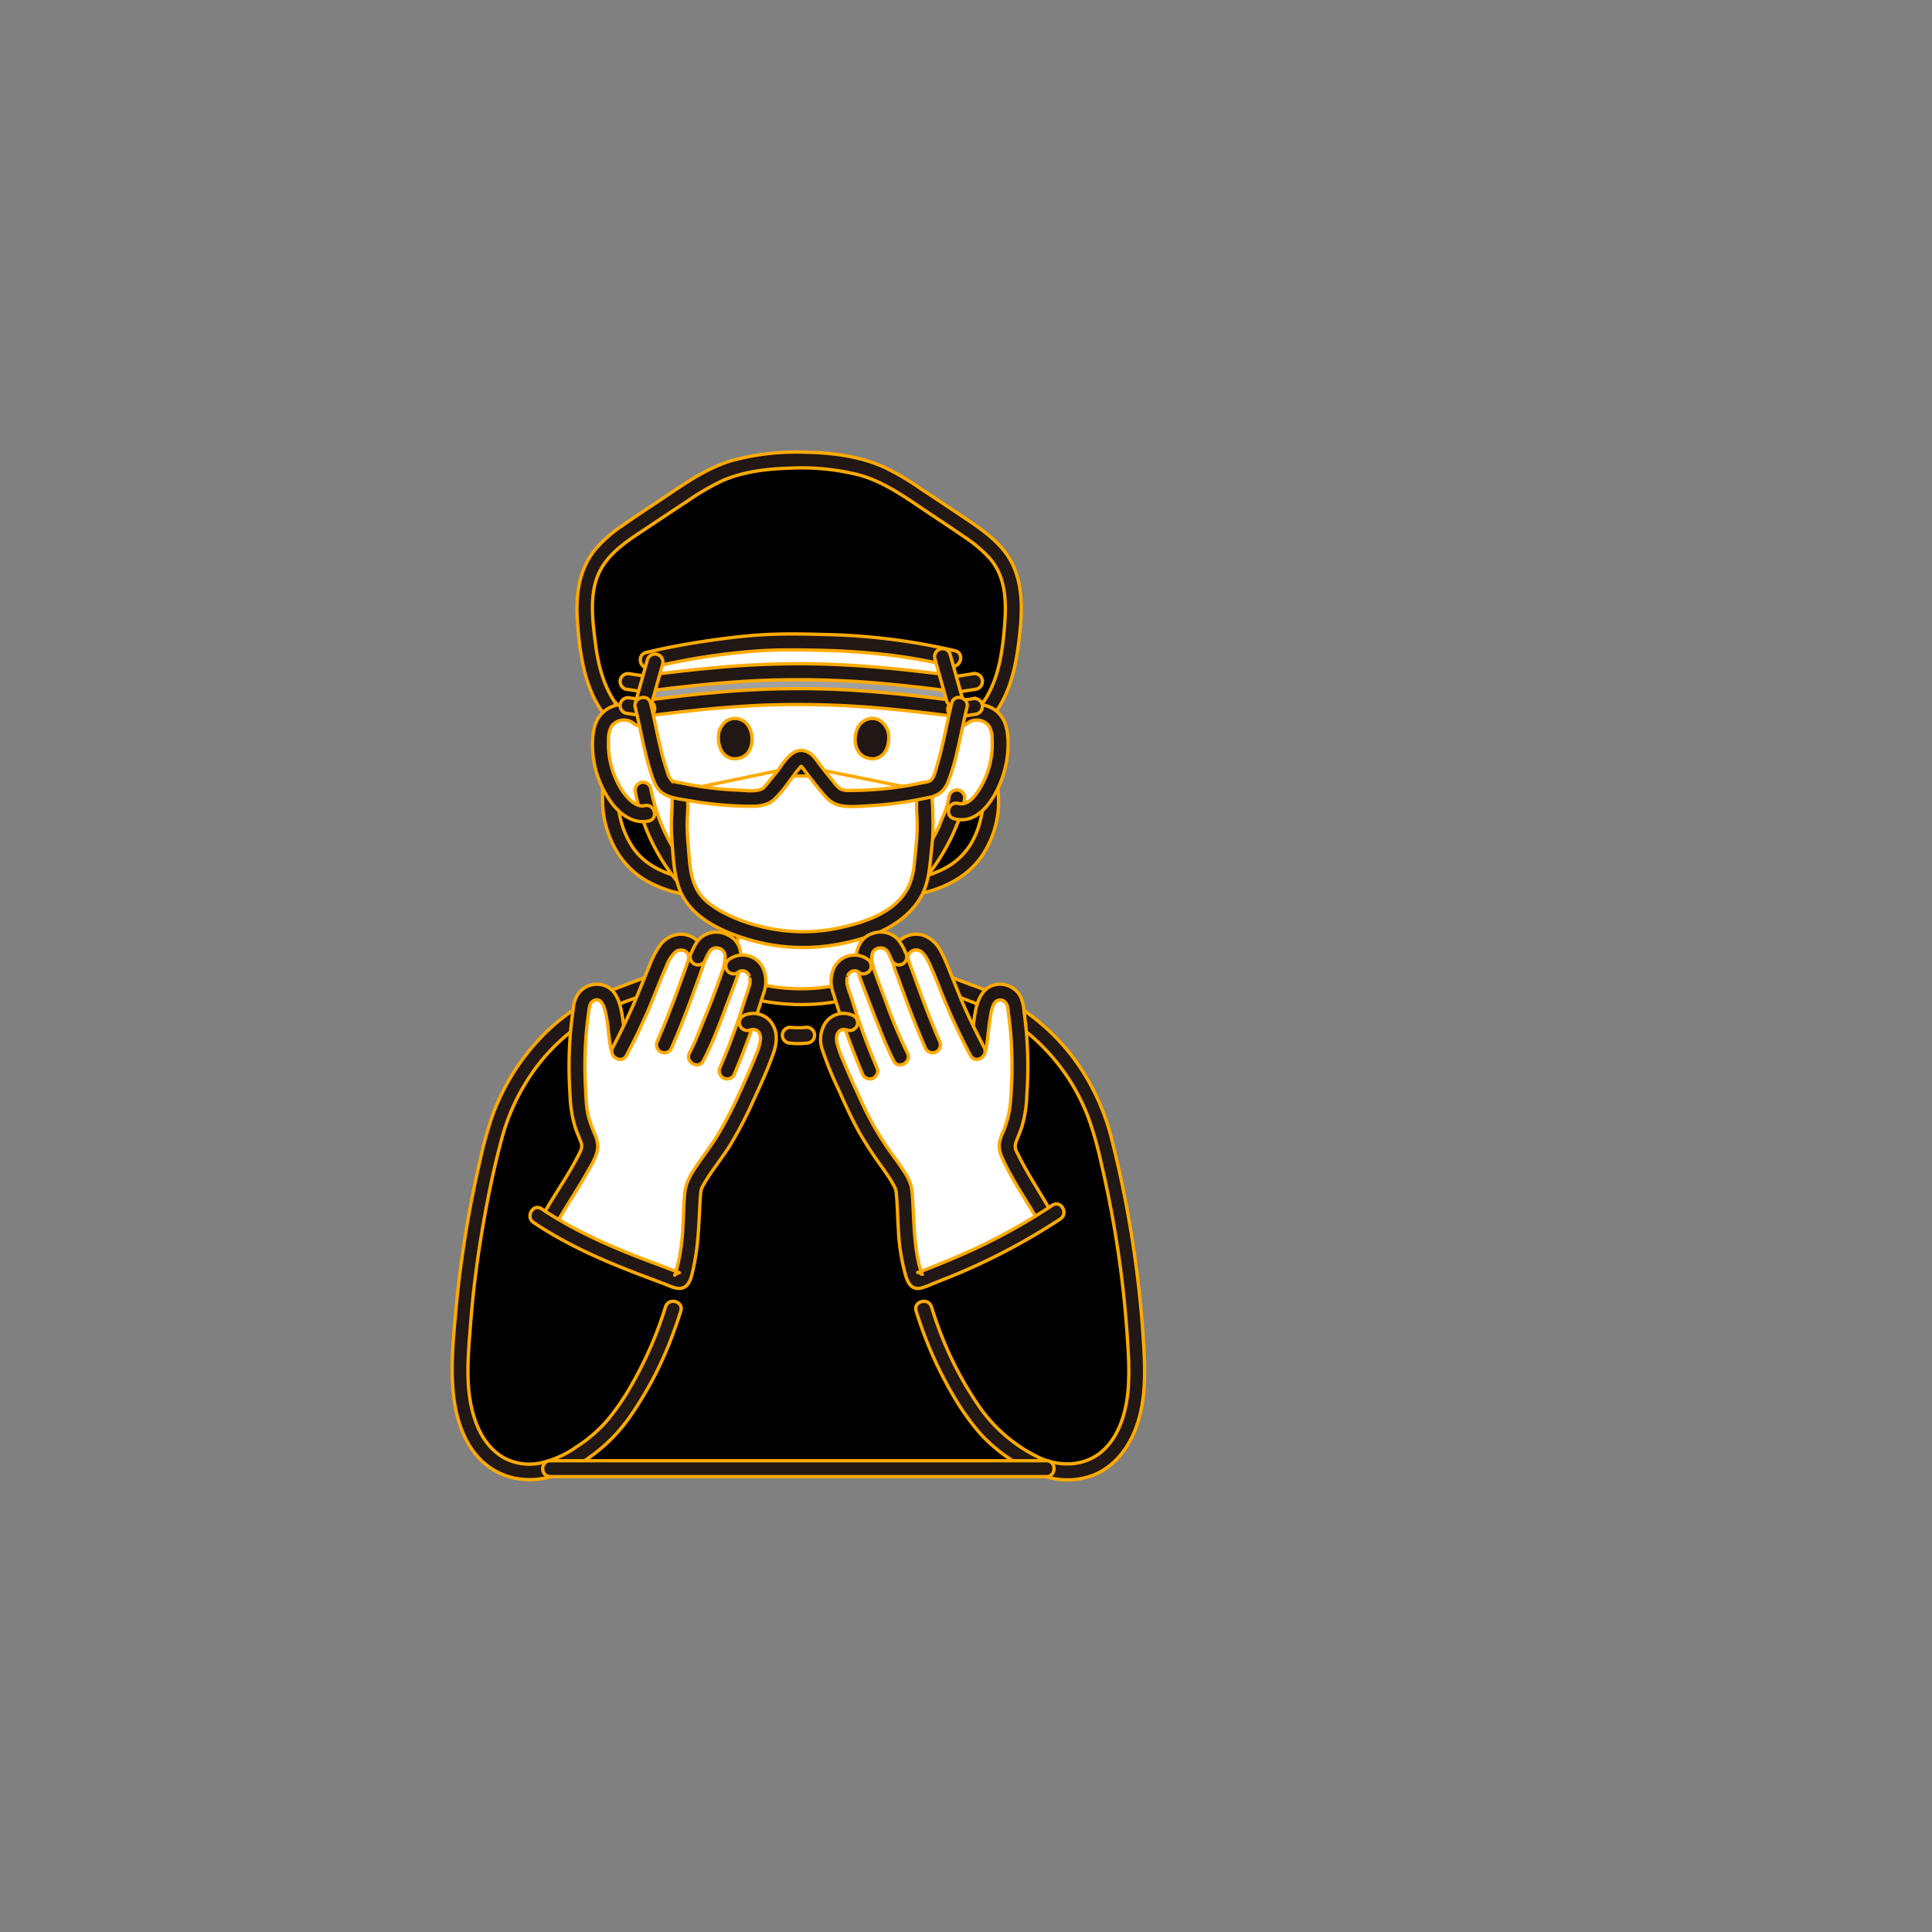 <!DOCTYPE svg PUBLIC "-//W3C//DTD SVG 1.1//EN" "http://www.w3.org/Graphics/SVG/1.1/DTD/svg11.dtd">
<!-- Uploaded to: SVG Repo, www.svgrepo.com, Transformed by: SVG Repo Mixer Tools -->
<svg width="64px" height="64px" viewBox="-136.85 -136.85 584.72 584.72" xmlns="http://www.w3.org/2000/svg" fill="#FFAA00" stroke="#FFAA00">
<rect x="-136.85" y="-136.85" width="584.72" height="584.72" fill="#808080" stroke="none"/>
<g id="SVGRepo_bgCarrier" stroke-width="0"/>
<g id="SVGRepo_tracerCarrier" stroke-linecap="round" stroke-linejoin="round"/>
<g id="SVGRepo_iconCarrier">
<defs>
<style>.a{fill:#;}.b{fill:#211715;}.c{fill:#ffffff;}.d{fill:#a0a0a0;}</style>
</defs>
<path class="a" d="M36.349,172.094A50.7,50.7,0,0,1,46.532,166.1c8.474-3.46,20.14-7.421,27.839-10.941,6.825,5.355,18.224,9.588,30.213,9.588,13.126,0,23.968-3.182,31.015-9.42,7.69,3.471,19.134,7.365,27.481,10.773,6.5,2.93,10.329,5.88,15.249,10.162a61.16,61.16,0,0,1,11.593,14.21,68.157,68.157,0,0,1,7.36,18.072,327.332,327.332,0,0,1,9.878,67.649c.422,11.5-2.1,24.7-12.132,30.311-4.582,2.562-10.132,2.664-15.212,1.138-25.535,0-127.623.013-150.1.02-5.058,1.5-10.575,1.391-15.134-1.158C4.549,300.89,2.03,287.689,2.451,276.194a327.266,327.266,0,0,1,9.879-67.649,68.09,68.09,0,0,1,7.36-18.072,61.16,61.16,0,0,1,11.593-14.21C33.054,174.721,34.685,173.352,36.349,172.094Z"/>
<path class="a" d="M48.869,82.826c-.087,13.408-1.657,20.936-.645,26.64,2.63,14.831,12.169,20,22.688,22.017h69.124c10.52-2.014,20.059-7.186,22.689-22.017,1.011-5.7-1.421-15.106-1.508-28.513Z"/>
<path class="b" d="M46.469,82.826c-.041,5.2-.35,10.382-.693,15.569a54.565,54.565,0,0,0-.1,10.1c1.028,8.519,5.27,16.5,12.731,21.007A36.281,36.281,0,0,0,70.274,133.8a2.464,2.464,0,0,0,2.953-1.676,2.422,2.422,0,0,0-1.677-2.952c-6.62-1.287-13.028-3.871-16.923-9.61a26.849,26.849,0,0,1-4.191-11.372c.067.484-.026-.308-.04-.468-.031-.346-.054-.692-.071-1.039-.038-.782-.046-1.564-.036-2.347.022-1.715.125-3.429.235-5.14.351-5.454.7-10.9.745-16.367.024-3.089-4.776-3.092-4.8,0Z"/>
<path class="b" d="M158.817,80.953c.045,5.2.463,10.378,1,15.55a71.593,71.593,0,0,1,.724,10.951,7.951,7.951,0,0,1-.2,1.776c-.214,1.148-.483,2.287-.81,3.408a24.808,24.808,0,0,1-2.367,5.589,20.2,20.2,0,0,1-7.044,7.133,32.176,32.176,0,0,1-10.718,3.809,2.423,2.423,0,0,0-1.676,2.952,2.45,2.45,0,0,0,2.952,1.676c7.695-1.5,14.9-4.9,19.529-11.434a30.006,30.006,0,0,0,4.872-12.469c.582-3.628.167-7.312-.2-10.94-.612-5.992-1.2-11.971-1.254-18-.027-3.087-4.827-3.095-4.8,0Z"/>
<path class="a" d="M50.95,25.583a27.64,27.64,0,0,0-8.172,8.9c-3.085,5.848-2.872,12.892-2.247,19.511.853,9.039,2.523,18.494,8.5,25.312a7.028,7.028,0,0,1,1.854-.548,7.19,7.19,0,0,1,5.77,1.7q2.523-9.034,5.04-18.072c10.264-2.337,25.211-4.571,35.41-4.871,4.816-.142,9.642-.048,14.461.046a196.321,196.321,0,0,1,36.786,4.121q2.67,9.581,5.348,19.158a7.1,7.1,0,0,1,6.15-2.079,6.715,6.715,0,0,1,1.3.327c5.821-6.8,7.464-16.149,8.308-25.091.625-6.619.837-13.663-2.247-19.511-2.761-5.234-7.765-8.751-12.607-12.025q-7.809-5.283-15.7-10.434a68.293,68.293,0,0,0-9.315-5.388C121.913,3.205,112.75,2.4,104.992,2.4c-7.268,0-16.921.8-24.59,4.232a68.293,68.293,0,0,0-9.315,5.388q-7.892,5.151-15.7,10.434C53.9,23.462,52.4,24.49,50.95,25.583Z"/>
<path class="c" d="M76.257,59.651a180.118,180.118,0,0,1,20.848-2.14c4.816-.142,9.642-.048,14.461.046a196.179,196.179,0,0,1,36.783,4.122L153.7,80.835a7.1,7.1,0,0,1,6.15-2.078A6.793,6.793,0,0,1,164.734,82a9.61,9.61,0,0,1,1,3.863,28.776,28.776,0,0,1-2.934,15.256,18.313,18.313,0,0,1-4.73,6.207,5.558,5.558,0,0,1-6.257,1.032c-.77,2.3-1.773,4.373-2.1,5.378-1.681,4.563-11.3,21.065-23.265,26.414.172,1.822.423,3.635.74,5.445.57,3.253.391,6.161,4.914,7.794.1.037,1.673.776,3.712,1.74-7.039,6.366-17.969,9.615-31.231,9.615-11.738,0-22.912-4.058-29.783-9.251,2.5-1.155,4.456-2.065,4.565-2.1,4.523-1.633,4.344-4.541,4.914-7.794.31-1.766.556-3.4.723-5.1a47,47,0,0,1-15.146-12.385A56.511,56.511,0,0,1,59.5,109.135l-.61.165c-2.627.708-4.633-.693-6.233-1.97a18.288,18.288,0,0,1-4.73-6.207A28.786,28.786,0,0,1,45,85.867,9.611,9.611,0,0,1,46,82a6.793,6.793,0,0,1,4.884-3.247,7.19,7.19,0,0,1,5.77,1.7q2.523-9.034,5.047-18.07C65.968,61.411,71.046,60.456,76.257,59.651Z"/>
<path class="b" d="M82.768,138.54A61.419,61.419,0,0,1,82,144.748a36.13,36.13,0,0,1-.672,3.76c-.043.151-.311.848-.144.487a5.406,5.406,0,0,1-.388.693c-.209.323.208-.226-.052.075-.08.092-.164.182-.251.268a2.32,2.32,0,0,1-.695.525,22.5,22.5,0,0,1-2.068.954c-3.584,1.63-7.144,3.314-10.722,4.959-.924.425-1.848.85-2.775,1.268-.33.149-.661.3-.992.444-.611.274.551-.2.008-.006a2.464,2.464,0,0,0-1.677,2.953,2.423,2.423,0,0,0,2.953,1.676c1.423-.509,2.8-1.223,4.172-1.853q3.3-1.513,6.591-3.045l4.865-2.252a1.907,1.907,0,0,0,.39-.176c-.016.013-.906.362-.373.165.263-.1.52-.208.777-.318a9.9,9.9,0,0,0,1.4-.7,8.144,8.144,0,0,0,3.313-3.986,19.741,19.741,0,0,0,.888-4.152c.436-2.639.834-5.275,1.016-7.946a2.4,2.4,0,1,0-4.8,0Z"/>
<path class="b" d="M123.847,137.341a83.569,83.569,0,0,0,1.444,11.493,8.806,8.806,0,0,0,5.827,6.742c.912.362-.612-.306.034.006.239.115.481.224.721.336q1.134.532,2.267,1.068,3.069,1.451,6.136,2.9c1.4.66,2.78,1.369,4.2,1.975A2.48,2.48,0,0,0,147.76,161a2.417,2.417,0,0,0-.861-3.284c-3.013-1.284-5.944-2.8-8.905-4.2-1.437-.68-2.868-1.375-4.315-2.033a16.852,16.852,0,0,1-2.177-1.031,2.88,2.88,0,0,1-1.339-1.86,36.208,36.208,0,0,1-.77-4.283,62.229,62.229,0,0,1-.746-6.971,2.451,2.451,0,0,0-2.4-2.4,2.423,2.423,0,0,0-2.4,2.4Z"/>
<path class="d" d="M148.172,77.087c-12.721-1.593-28.148-3.182-42.942-3.149-16.006.036-29.759,1.358-47.79,3.7l2.177-7.793c16.975-2.173,30.257-3.391,45.613-3.425C121,66.39,137.486,68.2,150.643,69.889q1.089,3.9,2.181,7.794Q150.568,77.388,148.172,77.087Z"/>
<path class="b" d="M59.937,65.265A195.932,195.932,0,0,1,91.865,60.2c6.225-.473,12.468-.38,18.7-.261,6.413.123,12.814.492,19.191,1.18a166.3,166.3,0,0,1,21.158,3.613c3,.723,4.282-3.9,1.276-4.629a188.953,188.953,0,0,0-38.849-4.9c-6.544-.185-13.128-.335-19.666.073-5.7.355-11.38,1.06-17.026,1.907-6.038.906-12.062,2-17.992,3.458-3,.739-1.728,5.369,1.276,4.628Z"/>
<path class="b" d="M50.186,76.985c-4.265-5.559-6-12.463-6.855-19.309-.861-6.872-1.906-14.953,1.235-21.419,3.13-6.441,9.8-10.244,15.528-14.084q5.355-3.594,10.751-7.128A77.642,77.642,0,0,1,81.613,8.707c6.346-2.82,13.58-3.651,20.456-3.86a71.19,71.19,0,0,1,21.2,2.08c7.877,2.19,14.527,7.208,21.253,11.667,3.463,2.3,6.93,4.592,10.352,6.949a41.22,41.22,0,0,1,7.791,6.557c4.919,5.608,5.1,13.132,4.535,20.2-.546,6.849-1.446,14.077-4.61,20.274a28.617,28.617,0,0,1-2.794,4.416,2.413,2.413,0,0,0,.861,3.284,2.459,2.459,0,0,0,3.283-.861c4.745-6.184,6.52-13.943,7.485-21.527.981-7.7,1.677-15.985-1.514-23.284-3.173-7.257-10.259-11.632-16.571-15.877q-5.661-3.807-11.366-7.548A79.96,79.96,0,0,0,130.6,4.477C123.252,1.243,115.165.19,107.2.025A75.12,75.12,0,0,0,84.809,2.493c-8.276,2.4-15.3,7.66-22.392,12.367C58.772,17.28,55.1,19.675,51.531,22.2a39.737,39.737,0,0,0-8.372,7.417c-5.185,6.526-5.818,14.642-5.177,22.675.608,7.613,1.665,15.416,5.084,22.338a28.857,28.857,0,0,0,2.976,4.775,2.478,2.478,0,0,0,3.283.861,2.416,2.416,0,0,0,.861-3.284Z"/>
<path class="b" d="M69.472,153.9a35.452,35.452,0,0,0,11.245,7.9,56.068,56.068,0,0,0,16.117,4.774c10.516,1.455,21.955.376,31.713-3.959a31.958,31.958,0,0,0,11.748-8.714,2.468,2.468,0,0,0,0-3.394,2.418,2.418,0,0,0-3.394,0c-5.418,6.589-13.58,9.726-21.8,11.069A55.637,55.637,0,0,1,84.561,158.3a33.083,33.083,0,0,1-11.7-7.788c-2.083-2.29-5.47,1.112-3.394,3.394Z"/>
<path class="b" d="M150.31,104.632a24.227,24.227,0,0,1-1.848,5.847c-.281.683-.581,1.359-.849,2.047-.088.226-.17.455-.253.683-.028.076-.062.15-.089.227-.153.44.183-.411.06-.138a51.581,51.581,0,0,1-3.183,5.918,59.111,59.111,0,0,1-12.734,15.036,23.538,23.538,0,0,1-9.447,4.885c-3.009.694-1.735,5.323,1.276,4.628,7.256-1.675,13.292-6.984,18.024-12.495a64.626,64.626,0,0,0,10.059-15.21c1.637-3.639,3.258-7.457,3.784-11.428a2.411,2.411,0,0,0-2.4-2.4,2.462,2.462,0,0,0-2.4,2.4Z"/>
<path class="b" d="M55.453,102.937c2.9,15.252,12.114,30.1,25.592,38.148A33.818,33.818,0,0,0,93.31,145.6a2.478,2.478,0,0,0,2.952-1.677,2.418,2.418,0,0,0-1.676-2.952c-7.26-1.08-13.583-4.955-18.8-9.995A53.826,53.826,0,0,1,62.909,111.6a58.091,58.091,0,0,1-2.827-9.941,2.423,2.423,0,0,0-2.952-1.676,2.451,2.451,0,0,0-1.677,2.952Z"/>
<path class="b" d="M155.791,82.138a4.724,4.724,0,0,1,6.663.71,7.487,7.487,0,0,1,.948,3.913,26.033,26.033,0,0,1-3.762,15.122c-1.336,2.16-3.587,5.206-6.457,4.426-2.985-.81-4.259,3.819-1.276,4.629,7.709,2.093,12.741-6.87,14.765-12.937a30.546,30.546,0,0,0,1.516-11.464c-.225-3.616-1.291-6.993-4.571-8.938a9.692,9.692,0,0,0-11.22,1.145,2.42,2.42,0,0,0,0,3.394,2.45,2.45,0,0,0,3.394,0Z"/>
<path class="b" d="M58.338,78.744a9.685,9.685,0,0,0-10.131-1.678c-3.558,1.522-5.17,4.7-5.572,8.4a29.6,29.6,0,0,0,6.252,21.5c2.627,3.14,6.429,5.605,10.644,4.642,3.01-.688,1.736-5.317-1.276-4.629-2.769.633-5.486-2.549-6.829-4.582a26.007,26.007,0,0,1-3.784-9.815,25.449,25.449,0,0,1-.33-5.381,8.25,8.25,0,0,1,.937-4.287,4.692,4.692,0,0,1,6.7-.783,2.464,2.464,0,0,0,3.394,0,2.421,2.421,0,0,0,0-3.394Z"/>
<path class="b" d="M80.852,84.256c-.753,2.447-.262,8.075,4.373,8.555,6.127-.037,6.453-6.842,4.39-10.042C87.927,80.15,82.962,79.06,80.852,84.256Z"/>
<path class="b" d="M131.852,84.257c.753,2.446.263,8.075-4.373,8.554-6.126-.037-6.453-6.842-4.39-10.042C124.777,80.15,129.742,79.06,131.852,84.257Z"/>
<path class="b" d="M136.575,158.354c7.8,3.313,15.822,6.08,23.705,9.194a55.232,55.232,0,0,1,19.2,13.134,61.033,61.033,0,0,1,13.228,21.184,111.315,111.315,0,0,1,3.715,13.272q1.629,6.94,2.956,13.946,2.657,14,4.082,28.2.7,7.087,1.086,14.2a88.579,88.579,0,0,1,.077,11.737c-.513,6.455-2.27,13.462-6.92,18.229-5.413,5.549-13.579,5.945-20.358,2.692a46.569,46.569,0,0,1-18.294-15.968,105.7,105.7,0,0,1-11.925-23.392c-.74-2.024-1.427-4.067-2.078-6.122-.928-2.935-5.564-1.681-4.628,1.276a120.567,120.567,0,0,0,11.059,25.29,74.6,74.6,0,0,0,8.286,11.741,48.917,48.917,0,0,0,9.853,8.252,34.218,34.218,0,0,0,11.877,5.313,22.091,22.091,0,0,0,13.012-1.12c7.06-3.024,11.388-9.871,13.379-17.04,2.236-8.056,1.777-16.422,1.235-24.666-.66-10.05-1.815-20.068-3.393-30.015q-2.346-14.788-6.017-29.329a69.338,69.338,0,0,0-11.279-24.458,64.615,64.615,0,0,0-18.946-17.218,80.581,80.581,0,0,0-12.154-5.4c-4.242-1.613-8.5-3.178-12.733-4.822-1.876-.729-3.75-1.468-5.6-2.255a2.481,2.481,0,0,0-3.283.861,2.417,2.417,0,0,0,.861,3.284Z"/>
<path class="c" d="M109.156,95.7c-1.41-.06-2.74-.09-3.98-.09-.96,0-2,.02-3.1.07l-32.92,6.83c-.4,2.13-.12,4.73-.28,6.44a64.272,64.272,0,0,0,.35,11.99c.55,5.28.82,10.89,4.43,15.01,6.68,7.6,22.16,11.65,32.33,11.65a61.372,61.372,0,0,0,19.9-3.61c5.55-1.99,10.73-5.32,13.63-10.12,2.74-4.52,2.63-9.05,3.22-14.2a53.685,53.685,0,0,0,.21-10.92c-.18-1.75.09-4.27-.38-6.34Z"/>
<path class="b" d="M66.842,101.875c-.416,2.5-.215,5-.4,7.509a54.149,54.149,0,0,0,.067,7.964c.338,4.681.546,9.733,2.038,14.212,2.864,8.6,11.767,12.979,19.849,15.549a57.81,57.81,0,0,0,26.8,2.092c9.589-1.53,20.358-4.988,25.995-13.486,3.2-4.816,3.349-10.49,3.948-16.042a57.538,57.538,0,0,0,.338-9.223,60.042,60.042,0,0,0-.594-8.675,2.4,2.4,0,1,0-4.628,1.276c.429,2.117.2,4.385.367,6.539a50.609,50.609,0,0,1-.044,7.51c-.174,2.381-.44,4.763-.685,7.137a23.416,23.416,0,0,1-1.387,6.355c-3.325,8.266-13.091,11.579-21.049,13.312a52.422,52.422,0,0,1-24.469-.473,48.356,48.356,0,0,1-10.934-4.113c-3.04-1.636-6.162-3.735-7.9-6.808-2.244-3.973-2.32-9.062-2.713-13.5a63.194,63.194,0,0,1-.283-8.311c.052-1.193.174-2.374.174-3.57a24.355,24.355,0,0,1,.139-3.979,2.473,2.473,0,0,0-1.676-2.953,2.42,2.42,0,0,0-2.952,1.677Z"/>
<path class="b" d="M102.076,98.083c2.359-.105,4.72-.079,7.08.02a2.419,2.419,0,0,0,2.4-2.4,2.45,2.45,0,0,0-2.4-2.4c-2.36-.1-4.721-.125-7.08-.02a2.4,2.4,0,0,0,0,4.8Z"/>
<path class="b" d="M58.039,79.964c12.253-1.584,24.543-2.945,36.9-3.419A284.9,284.9,0,0,1,133.043,77.8c6.652.637,13.287,1.438,19.912,2.3a2.411,2.411,0,0,0,2.4-2.4,2.461,2.461,0,0,0-2.4-2.4c-12.373-1.618-24.791-3-37.264-3.539a275.273,275.273,0,0,0-36.311,1c-7.131.639-14.241,1.491-21.341,2.408a2.48,2.48,0,0,0-2.4,2.4,2.413,2.413,0,0,0,2.4,2.4Z"/>
<path class="b" d="M58.039,72.451c12.253-1.584,24.543-2.945,36.9-3.419a284.569,284.569,0,0,1,38.108,1.251c6.652.637,13.287,1.438,19.912,2.3a2.412,2.412,0,0,0,2.4-2.4,2.461,2.461,0,0,0-2.4-2.4c-12.373-1.618-24.791-3.005-37.264-3.539a275.1,275.1,0,0,0-36.311.995c-7.131.639-14.241,1.49-21.341,2.408a2.478,2.478,0,0,0-2.4,2.4,2.413,2.413,0,0,0,2.4,2.4Z"/>
<path class="b" d="M52.594,79.008l5.67.856a2.627,2.627,0,0,0,1.849-.241,2.4,2.4,0,0,0,.861-3.284,2.316,2.316,0,0,0-1.434-1.1l-5.67-.857a2.627,2.627,0,0,0-1.849.242,2.4,2.4,0,0,0-.861,3.284,2.316,2.316,0,0,0,1.434,1.1Z"/>
<path class="b" d="M52.594,71.73l5.67.857a2.627,2.627,0,0,0,1.849-.242,2.4,2.4,0,0,0,.861-3.283,2.313,2.313,0,0,0-1.434-1.1L53.87,67.1a2.627,2.627,0,0,0-1.849.242,2.4,2.4,0,0,0-.861,3.284,2.315,2.315,0,0,0,1.434,1.1Z"/>
<path class="b" d="M157.437,74.631l-5.662.907a2.4,2.4,0,0,0-1.434,1.1,2.4,2.4,0,0,0,.861,3.283l.573.242a2.4,2.4,0,0,0,1.276,0l5.662-.907a2.4,2.4,0,0,0,1.434-1.1,2.451,2.451,0,0,0,.242-1.85,2.426,2.426,0,0,0-1.1-1.434l-.573-.242a2.423,2.423,0,0,0-1.276,0Z"/>
<path class="b" d="M157.437,67.075l-5.662.907a2.4,2.4,0,0,0-1.434,1.1,2.4,2.4,0,0,0,.861,3.283l.573.242a2.423,2.423,0,0,0,1.276,0l5.662-.907a2.4,2.4,0,0,0,1.434-1.1,2.4,2.4,0,0,0-.861-3.283l-.573-.242a2.4,2.4,0,0,0-1.276,0Z"/>
<path class="b" d="M102.334,178.863a22.61,22.61,0,0,0,4.941-.007,2.672,2.672,0,0,0,1.7-.7,2.4,2.4,0,0,0,0-3.394,2.315,2.315,0,0,0-1.7-.7,22.61,22.61,0,0,1-4.941.007,2.394,2.394,0,0,0-1.7.7,2.4,2.4,0,0,0,0,3.394l.485.375a2.4,2.4,0,0,0,1.212.328Z"/>
<path class="c" d="M123.93,155.135a6.784,6.784,0,0,1,1.1.9c-.817-3.25-.76-6.839,3.016-8.128a4.7,4.7,0,0,1,5.853,2.255c.336.65,1.294,2.625,1.294,2.625l.456.937a4.557,4.557,0,0,1,2.927-5.1c3.386-1.174,5.9.734,7.746,4.595,1.057,2.206,2.636,6.209,4.7,11.316,2.579,6.37,5.588,12.443,7.9,16.828.961-3.455.963-7.625,1.7-11.249a11.341,11.341,0,0,1,2.089-5.356,4.348,4.348,0,0,1,5.175-.879,4.813,4.813,0,0,1,2.423,3.1,121.161,121.161,0,0,1,.815,32.266c-.274,2.782-1.432,5.407-2.435,8.016-.479,1.248-.949,2.029-.713,3.3a16.23,16.23,0,0,0,1.7,4.127c2.844,5.444,6.638,11.284,10.052,17.387-13.291,8.824-26.287,13.933-37.745,18.381-1.876.728-1.856-.118-2.47-2.035-2.768-8.651-2.086-22.954-3.029-26.018-.883-2.871-6.294-9.826-7.508-11.651a102.164,102.164,0,0,1-6.859-12.245c-2.113-4.583-6.535-14.154-7.826-18.5a7.018,7.018,0,0,1,.218-5.265,4.448,4.448,0,0,1,2.173-2.168,4.524,4.524,0,0,1,3.621.058l.535.162c-1.28-3.768-2.462-7.472-3.552-10.831-.269-.831-.92-5.215,2.522-6.91A3.881,3.881,0,0,1,123.93,155.135Z"/>
<path class="b" d="M161.579,180.576c.575-2.963.688-5.986,1.2-8.956.274-1.595.571-5.164,2.478-5.735a2.1,2.1,0,0,1,2.133.59c.841.886.8,2.316.966,3.461.43,3,.711,6.017.883,9.039a128.889,128.889,0,0,1-.331,18.328,29.881,29.881,0,0,1-2.208,8.5,13.354,13.354,0,0,0-1.146,3.618,9.1,9.1,0,0,0,1.059,4.468c2.692,6.039,6.554,11.6,9.858,17.309,1.547,2.673,5.7.259,4.145-2.422-3.21-5.549-6.832-10.94-9.594-16.735a3.582,3.582,0,0,1-.4-3.187c.575-1.492,1.2-2.966,1.726-4.475a36.965,36.965,0,0,0,1.576-9.965,122.4,122.4,0,0,0-.246-20.044c-.157-1.6-.352-3.194-.569-4.786a14.478,14.478,0,0,0-1.062-4.775,7.078,7.078,0,0,0-7.735-3.633c-3.507.745-5.1,4.164-5.805,7.347-.79,3.555-.867,7.209-1.559,10.777a2.462,2.462,0,0,0,1.676,2.952,2.422,2.422,0,0,0,2.952-1.676Z"/>
<path class="b" d="M161,180.158c-2.636-5.02-5.129-10.13-7.293-15.372-1.093-2.649-2.14-5.317-3.23-7.967a50.927,50.927,0,0,0-2.634-5.874,9.784,9.784,0,0,0-5.341-4.769,7.5,7.5,0,0,0-6.792,1.392,6.991,6.991,0,0,0-2.347,6.953,36.246,36.246,0,0,0,1.437,4.164q.783,2.187,1.575,4.369c2.148,5.909,4.429,11.761,6.942,17.526a2.417,2.417,0,0,0,3.284.861,2.463,2.463,0,0,0,.861-3.284c-1.929-4.425-3.7-8.912-5.38-13.438-.874-2.358-1.727-4.725-2.576-7.093-.452-1.258-.956-2.511-1.351-3.788a2.3,2.3,0,0,1,.216-2.171,2.561,2.561,0,0,1,3.123-.77c1.3.584,2.3,2.554,2.952,3.943,1.844,3.955,3.312,8.083,5,12.1,2.234,5.322,4.726,10.527,7.41,15.636,1.437,2.736,5.581.312,4.144-2.422Z"/>
<path class="b" d="M137.776,181.821a146.917,146.917,0,0,1-6.721-16.067c-.993-2.587-1.974-5.181-2.9-7.794a20.526,20.526,0,0,1-1.082-3.874,13.541,13.541,0,0,1-.062-1.618,3.164,3.164,0,0,1,.446-1.381,2.755,2.755,0,0,1,3.743-.551c.932.779,1.4,2.389,1.925,3.463a2.422,2.422,0,0,0,3.284.861,2.451,2.451,0,0,0,.861-3.284,18.08,18.08,0,0,0-2.223-3.953,7.113,7.113,0,0,0-6.714-2.255c-4.617.827-6.559,5.058-5.978,9.356.417,3.084,1.7,6.029,2.788,8.926q2,5.342,4.133,10.633a108.6,108.6,0,0,0,4.354,9.961c1.44,2.734,5.584.311,4.145-2.423Z"/>
<path class="b" d="M128.459,186.083a206.732,206.732,0,0,1-7.471-20.468c-.468-1.444-1.037-2.893-1.41-4.364-.035-.14-.058-.282-.092-.422-.024-.1.019.5,0-.051a9.433,9.433,0,0,1,.008-1.446c-.045.391.247-.943.182-.782a2.283,2.283,0,0,1,.78-1.092,1.993,1.993,0,0,1,2.762.107,2.415,2.415,0,0,0,3.283-.861,2.458,2.458,0,0,0-.861-3.284,6.872,6.872,0,0,0-9.99,2.464,9.977,9.977,0,0,0-.306,7.863,247.08,247.08,0,0,0,8.972,24.758,2.416,2.416,0,0,0,3.283.861,2.458,2.458,0,0,0,.861-3.283Z"/>
<path class="b" d="M120.943,170.326a6.71,6.71,0,0,0-7.91,2.282,9.234,9.234,0,0,0-.992,8.253A105.413,105.413,0,0,0,116.982,193c1.937,4.33,3.877,8.662,6.2,12.805a110.142,110.142,0,0,0,6.606,10.174c1.2,1.682,2.392,3.381,3.436,5.167.2.34.391.683.572,1.032.074.144.439,1.023.262.524a6.682,6.682,0,0,1,.21.694c.027.116.04.235.067.351.145.606-.039-.428.022.114.421,3.773.423,7.592.686,11.378a61.6,61.6,0,0,0,2.163,13.823c.7,2.288,1.732,4.512,4.592,3.952a19.637,19.637,0,0,0,3.3-1.205q1.8-.708,3.594-1.434a192.024,192.024,0,0,0,35.366-18.3c2.549-1.716.149-5.876-2.423-4.144a178.521,178.521,0,0,1-29.259,15.745c-2.182.939-4.381,1.839-6.587,2.721q-1.6.639-3.205,1.265c-.5.2-1.054.354-1.54.591-.384.187-.1-.025-.092.061-.038-.412,1.395.485,1.328.869a4.314,4.314,0,0,0-.39-1.238c-.141-.458-.283-.914-.408-1.377-.277-1.024-.5-2.062-.692-3.106-.38-2.074-.613-4.168-.792-6.268-.33-3.877-.409-7.766-.685-11.646a18.181,18.181,0,0,0-.488-3.73,17.539,17.539,0,0,0-2.217-4.347c-1.788-2.813-3.883-5.408-5.718-8.186a95.667,95.667,0,0,1-7-12.667c-1.872-4.059-3.749-8.123-5.437-12.263a32.085,32.085,0,0,1-2.043-5.791c-.453-2.323.687-4.619,3.267-3.613a2.417,2.417,0,0,0,2.952-1.677,2.455,2.455,0,0,0-1.676-2.952Z"/>
<path class="b" d="M70.614,154.209c-8.019,3.4-16.3,6.142-24.368,9.434a58.807,58.807,0,0,0-20.687,14.9A67.478,67.478,0,0,0,11.842,201.8a130.707,130.707,0,0,0-3.709,13.909q-1.669,7.307-3.008,14.683-2.722,15-4.087,30.216c-.775,8.737-1.665,17.7-.414,26.432C1.643,294.15,4.387,301.614,10.1,306.3c7.032,5.77,16.391,5.852,24.408,2.076a50.463,50.463,0,0,0,19.673-17.017,110.076,110.076,0,0,0,12.86-25.1c.769-2.09,1.481-4.2,2.153-6.324.934-2.952-3.7-4.215-4.629-1.276a115.131,115.131,0,0,1-10.347,23.756,69.618,69.618,0,0,1-7.629,11.006,44.07,44.07,0,0,1-9.016,7.653,30.408,30.408,0,0,1-10.931,4.866,16.3,16.3,0,0,1-10.993-1.594C9.776,301,6.933,294.57,5.667,288.2c-1.549-7.8-.743-15.951-.142-23.806q1.086-14.2,3.448-28.259c1.577-9.414,3.474-18.826,5.958-28.046A63.708,63.708,0,0,1,25.92,185.541a58.555,58.555,0,0,1,18-15.482,89.962,89.962,0,0,1,11.227-4.748c4.042-1.527,8.1-3.022,12.119-4.6q2.9-1.139,5.769-2.356a2.415,2.415,0,0,0,.861-3.284,2.465,2.465,0,0,0-3.284-.861Z"/>
<path class="c" d="M85.673,155.135a6.748,6.748,0,0,0-1.106.9c.817-3.25.76-6.839-3.015-8.128a4.7,4.7,0,0,0-5.854,2.255c-.336.65-1.294,2.625-1.294,2.625l-.455.937a4.559,4.559,0,0,0-2.928-5.1c-3.386-1.174-5.895.734-7.746,4.595-1.056,2.206-2.636,6.209-4.7,11.316-2.579,6.37-5.588,12.443-7.9,16.828-.961-3.455-.963-7.625-1.7-11.249a11.341,11.341,0,0,0-2.089-5.356,4.348,4.348,0,0,0-5.175-.879,4.816,4.816,0,0,0-2.423,3.1,121.2,121.2,0,0,0-.815,32.266c.274,2.782,1.432,5.407,2.435,8.016.479,1.248.949,2.029.713,3.3a16.23,16.23,0,0,1-1.7,4.127c-2.844,5.444-7.554,12.351-10.968,18.454,13.291,8.824,27.2,12.866,38.661,17.314,1.876.728,1.857-.118,2.47-2.035,2.768-8.651,2.087-22.954,3.029-26.018.883-2.871,6.294-9.826,7.509-11.651a102.308,102.308,0,0,0,6.858-12.245c2.114-4.583,6.535-14.154,7.827-18.5a7.018,7.018,0,0,0-.219-5.265,4.444,4.444,0,0,0-2.173-2.168,4.524,4.524,0,0,0-3.621.058l-.535.162c1.281-3.768,2.462-7.472,3.552-10.831.269-.831.921-5.215-2.521-6.91A3.881,3.881,0,0,0,85.673,155.135Z"/>
<path class="b" d="M52.652,179.3c-.655-3.376-.737-6.833-1.437-10.2-.6-2.868-1.676-6.085-4.528-7.431a6.944,6.944,0,0,0-8.366,2.013,8.617,8.617,0,0,0-1.634,4.519c-.269,1.822-.5,3.649-.7,5.481a122.2,122.2,0,0,0-.315,20.735,36.984,36.984,0,0,0,1.649,10.175c.534,1.5,1.185,2.948,1.722,4.442.489,1.359-.21,2.524-.834,3.751-3,5.9-6.826,11.341-10.141,17.061-1.551,2.678,2.6,5.1,4.145,2.423,2.767-4.776,5.845-9.364,8.573-14.162,1.352-2.377,3.17-5.144,3.288-7.947a9.682,9.682,0,0,0-1.012-3.942c-.566-1.445-1.153-2.887-1.6-4.374-.9-2.99-.939-6.234-1.1-9.334-.169-3.2-.226-6.4-.153-9.605q.109-4.735.606-9.453c.158-1.484.345-2.963.57-4.438.175-1.148.227-2.362,1.383-2.97,2.584-1.361,3.418,2.441,3.778,4.141.727,3.43.81,6.953,1.477,10.394a2.423,2.423,0,0,0,2.952,1.676,2.45,2.45,0,0,0,1.677-2.952Z"/>
<path class="b" d="M52.747,182.58c2.328-4.433,4.525-8.937,6.514-13.532,1.885-4.354,3.52-8.812,5.423-13.157a12.046,12.046,0,0,1,2.746-4.513,2.645,2.645,0,0,1,3.325-.2c1.47,1.073.6,2.931.052,4.468-.875,2.444-1.75,4.889-2.642,7.327-1.873,5.116-3.847,10.193-6.024,15.188A2.478,2.478,0,0,0,63,181.441a2.417,2.417,0,0,0,3.283-.861c2.233-5.121,4.292-10.31,6.221-15.552,1.02-2.773,2.015-5.554,3.01-8.336.961-2.683,1.4-5.365-.407-7.82a7.389,7.389,0,0,0-6.25-2.983,8.149,8.149,0,0,0-6.088,3.541,26.2,26.2,0,0,0-3,5.835c-1.021,2.425-1.994,4.869-2.979,7.308-2.425,6-5.181,11.853-8.192,17.585-1.435,2.732,2.706,5.161,4.145,2.422Z"/>
<path class="b" d="M75.971,184.244c3.237-6.148,5.573-12.88,8.025-19.368,2.115-5.595,6.842-15.494-.905-18.919a7.349,7.349,0,0,0-7.834.97c-1.432,1.206-2.128,3.007-2.926,4.649a2.464,2.464,0,0,0,.861,3.284A2.422,2.422,0,0,0,76.476,154a15.642,15.642,0,0,1,1.645-3.2,2.559,2.559,0,0,1,3.28-.34,2.607,2.607,0,0,1,1.188,2.637,13.352,13.352,0,0,1-.881,4.119c-1.922,5.627-4.128,11.175-6.371,16.68-1.087,2.669-2.135,5.314-3.511,7.928-1.438,2.731,2.7,5.16,4.145,2.423Z"/>
<path class="b" d="M85.288,188.505a247.322,247.322,0,0,0,8.971-24.758,9.977,9.977,0,0,0-.305-7.863,6.872,6.872,0,0,0-9.991-2.464A2.477,2.477,0,0,0,83.1,156.7a2.416,2.416,0,0,0,3.284.861,2,2,0,0,1,2.762-.107,2.313,2.313,0,0,1,.779,1.092c-.1-.25.1.442.1.426,0,.013.128.775.081.356a8.666,8.666,0,0,1,.016,1.348c-.014.325-.079.488,0,.076-.03.148-.049.3-.092.445-.432,1.482-.947,2.945-1.423,4.414a206.732,206.732,0,0,1-7.471,20.468A2.475,2.475,0,0,0,82,189.366a2.418,2.418,0,0,0,3.284-.861Z"/>
<path class="b" d="M89.935,174.955c2.241-.874,3.57.767,3.359,3.007a19.131,19.131,0,0,1-1.539,4.908c-1.507,3.855-3.226,7.629-4.948,11.392a121.227,121.227,0,0,1-6.392,12.331c-1.814,3-3.935,5.764-5.924,8.648-1.825,2.647-3.642,5.278-4.029,8.53-.411,3.449-.41,6.951-.628,10.415a61.562,61.562,0,0,1-1.747,12.541c-.129.465-.275.925-.416,1.386-.091.293-.29.991-.3.981-.233-.174,1.038-.664.749-.537.74-.326.732-.088.451-.3a7.548,7.548,0,0,0-1.707-.65c-2.23-.854-4.467-1.687-6.7-2.53C48.628,240.731,37.328,235.9,27.061,229c-2.571-1.728-4.976,2.428-2.423,4.145,9.983,6.709,20.977,11.514,32.182,15.778,2.447.931,4.9,1.843,7.349,2.771,2.068.784,4.857,2.422,6.8.494,1.378-1.368,1.779-4.118,2.181-5.942a64.546,64.546,0,0,0,1.1-7.254c.446-4.309.543-8.636.821-12.956.047-.727.1-1.453.184-2.177.044-.387-.111.415.048-.26.058-.245.119-.482.187-.724.162-.57-.143.291.022-.075.079-.174.162-.345.248-.515.2-.388.41-.766.629-1.141.509-.871,1.058-1.718,1.621-2.556,2.087-3.109,4.4-6.044,6.354-9.244a124.62,124.62,0,0,0,6.858-13.241c2.113-4.633,4.284-9.291,5.966-14.1.969-2.775,1.4-5.752-.019-8.465a6.768,6.768,0,0,0-8.5-3.213,2.471,2.471,0,0,0-1.676,2.952,2.418,2.418,0,0,0,2.952,1.677Z"/>
<path class="b" d="M59.072,62.875l-3.539,12.67a2.4,2.4,0,1,0,4.629,1.276L63.7,64.151a2.4,2.4,0,0,0-4.629-1.276Z"/>
<path class="b" d="M146.091,62.518l3.539,12.67a2.4,2.4,0,0,0,4.629-1.276l-3.539-12.67a2.4,2.4,0,0,0-4.629,1.276Z"/>
<path class="b" d="M179.836,305.243H157.45l-33.141,0-36.6,0-33.35,0q-11.428,0-22.855.006h-1.79c-3.089,0-3.094,4.8,0,4.8q10.59,0,21.182-.006l32.463,0,36.559,0,33.951,0h25.965c3.088,0,3.093-4.8,0-4.8Z"/>
<path class="b" d="M55.411,77.222c1.071,4.354,1.876,8.769,2.912,13.132.514,2.164,1.066,4.323,1.748,6.44.669,2.078,1.36,4.522,3.067,5.991,2.21,1.9,5.639,2.144,8.406,2.644,2.949.532,5.925.941,8.908,1.232s6,.45,9.01.5c2.773.043,5.58-.036,7.818-1.888a35.255,35.255,0,0,0,4.693-5.553c1.056-1.348,2.24-3.117,3.256-4.224.506-.552.263-.548.765,0,.367.4.864,1.115,1.307,1.7,1.424,1.872,2.875,3.724,4.373,5.537,1.573,1.9,2.982,3.541,5.491,4.137,2.941.7,6.28.3,9.271.126a108.325,108.325,0,0,0,17.691-2.466,8.187,8.187,0,0,0,4.231-1.986,9.436,9.436,0,0,0,1.978-3.446,56.666,56.666,0,0,0,2.173-7.136c1.223-4.885,2.1-9.848,3.3-14.736.738-3-3.89-4.279-4.628-1.276-1.012,4.114-1.783,8.285-2.743,12.412-.5,2.14-1.03,4.275-1.672,6.377-.431,1.414-.8,3.6-1.881,4.5-.825.687-2.351.742-3.372.958q-2.214.47-4.446.843c-2.689.449-5.395.772-8.113.989-2.868.229-5.75.354-8.627.351a6.217,6.217,0,0,1-2.814-.446,8.492,8.492,0,0,1-2.025-2.083q-2.077-2.492-4.044-5.074c-1.156-1.52-2.2-3.3-4.012-4.1-4.415-1.94-7.147,3.5-9.4,6.341q-1.134,1.429-2.3,2.83c-.4.479-.784.975-1.208,1.432-.394.425-.321.4-.7.582-2.087,1-4.93.513-7.186.424a100.7,100.7,0,0,1-16.933-2.092c-1.041-.221-2.651-.273-3.449-1.043a5.3,5.3,0,0,1-1.107-2.293,67.836,67.836,0,0,1-1.985-6.881c-1.136-4.654-1.983-9.374-3.127-14.026-.737-3-5.368-1.729-4.629,1.276Z"/>
</g>
</svg>
